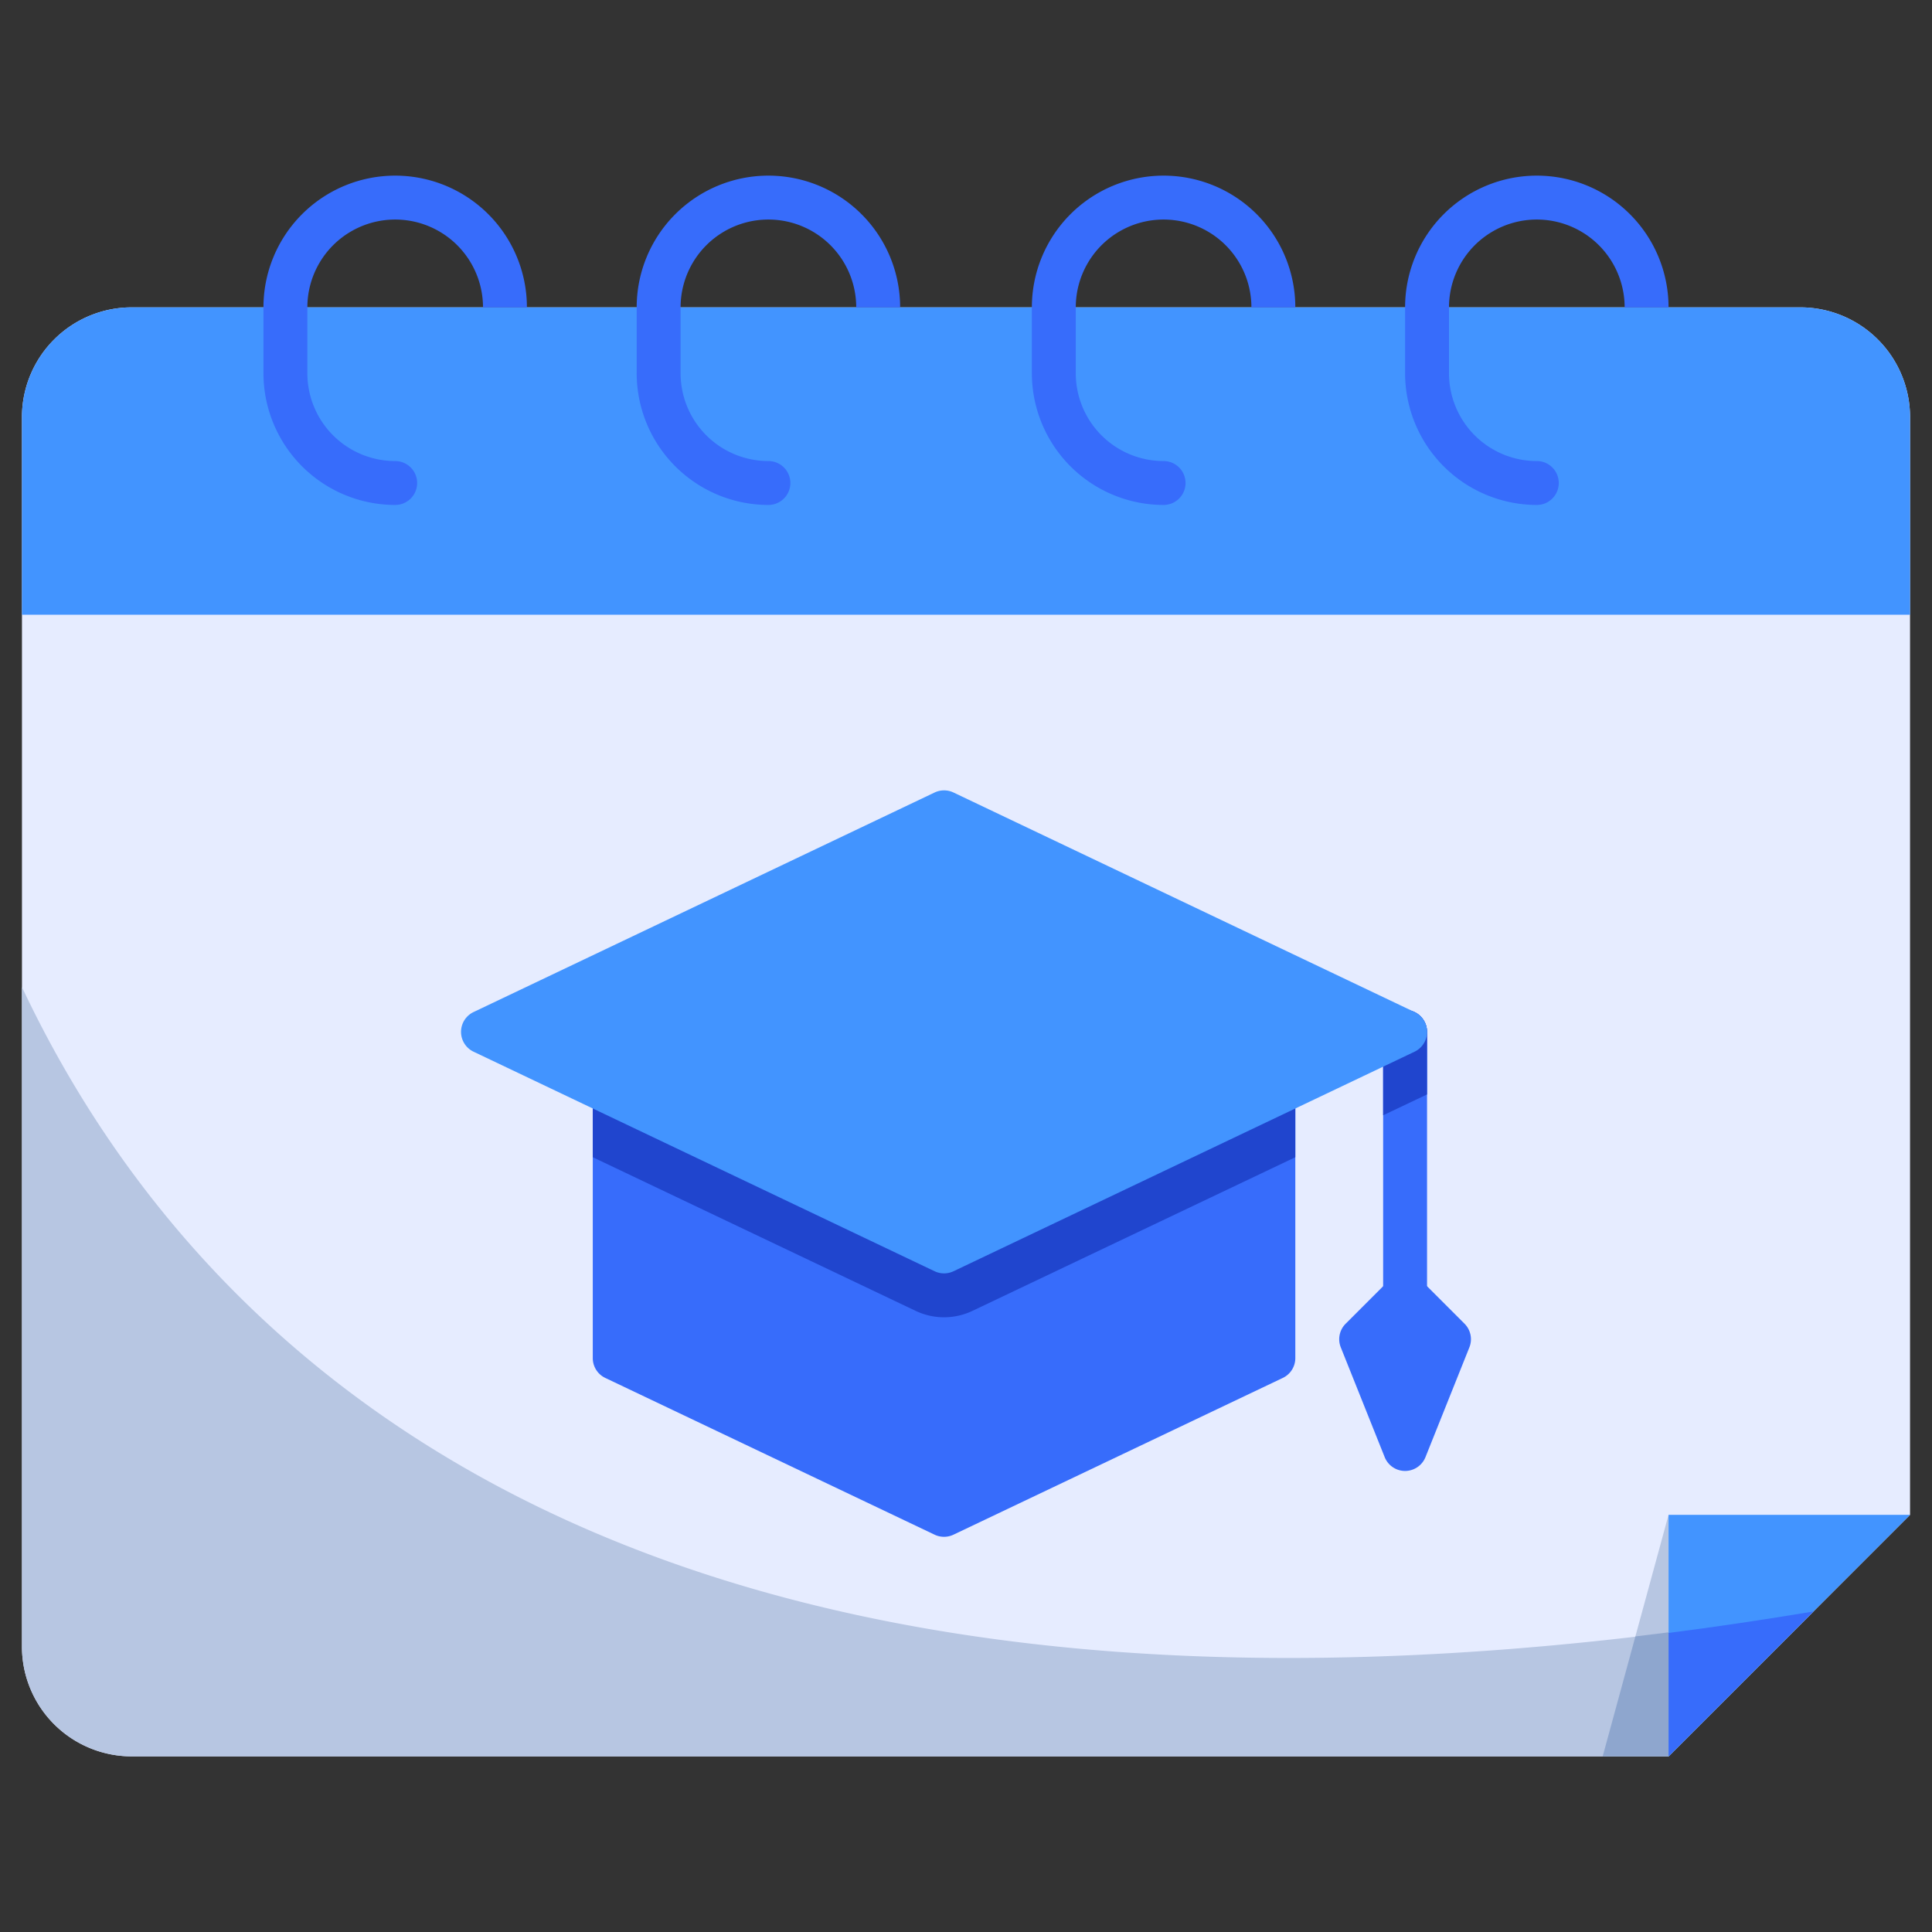 <svg xmlns="http://www.w3.org/2000/svg" viewBox="0 0 88 88"><rect x="0" y="0" width="88" height="88" fill="#333333" stroke="none"/><title>Artboard-39</title><g id="Calendar_Graduation" data-name="Calendar Graduation"><path d="M82,14H6a5,5,0,0,0-5,5V75a5,5,0,0,0,5,5H76L87,69V19A5,5,0,0,0,82,14Z" style="fill:#e6ecff"/><polygon points="76 69 73 80 76 80 76 69" style="fill:#b7c6e2"/><path d="M76,14v1a1,1,0,0,1-2,0V14Z" style="fill:#376cfb"/><path d="M59,14v1a1,1,0,0,1-2,0V14Z" style="fill:#376cfb"/><path d="M41,14v1a1,1,0,0,1-2,0V14Z" style="fill:#376cfb"/><path d="M24,14v1a1,1,0,0,1-2,0V14Z" style="fill:#376cfb"/><path d="M82,14H6a5,5,0,0,0-5,5v9H87V19A5,5,0,0,0,82,14Z" style="fill:#4294ff"/><path d="M24,14H22a4,4,0,0,0-8,0v3a3.999,3.999,0,0,0,4,4,1,1,0,0,1,0,2,6.005,6.005,0,0,1-6-6V14a6,6,0,0,1,12,0Z" style="fill:#376cfb"/><path d="M41,14H39a4,4,0,0,0-8,0v3a3.999,3.999,0,0,0,4,4,1,1,0,0,1,0,2,6.005,6.005,0,0,1-6-6V14a6,6,0,0,1,12,0Z" style="fill:#376cfb"/><path d="M59,14H57a4,4,0,0,0-8,0v3a3.999,3.999,0,0,0,4,4,1,1,0,0,1,0,2,6.005,6.005,0,0,1-6-6V14a6,6,0,0,1,12,0Z" style="fill:#376cfb"/><path d="M76,14H74a4,4,0,0,0-8,0v3a3.999,3.999,0,0,0,4,4,1,1,0,0,1,0,2,6.005,6.005,0,0,1-6-6V14a6,6,0,0,1,12,0Z" style="fill:#376cfb"/><path d="M58.534,49.015a1.004,1.004,0,0,0-.964-.058L43,55.893,28.43,48.957A1,1,0,0,0,27,49.86v12a1,1,0,0,0,.57.903l15,7.14a1.003,1.003,0,0,0,.859,0l15-7.14A1,1,0,0,0,59,61.86v-12A1.001,1.001,0,0,0,58.534,49.015Z" style="fill:#376cfb"/><path d="M64,60a1,1,0,0,1-1-1V47a1,1,0,0,1,2,0V59A1,1,0,0,1,64,60Z" style="fill:#376cfb"/><path d="M66.707,60.293l-2-2a.999.999,0,0,0-1.414,0l-2,2a.999.999,0,0,0-.222,1.078l2,5a1,1,0,0,0,1.857,0l2-5A.999.999,0,0,0,66.707,60.293Z" style="fill:#376cfb"/><path d="M59,49.86v2.85l-14.71,7a3.014,3.014,0,0,1-2.58,0L27,52.71V49.86a1.025,1.025,0,0,1,.47-.85.994.994,0,0,1,.96-.05L43,55.89l14.57-6.93a.994.994,0,0,1,.96.05A1.025,1.025,0,0,1,59,49.86Z" style="fill:#2045ce"/><path d="M65,47v2.85l-2,.95V47a1,1,0,0,1,2,0Z" style="fill:#2045ce"/><path d="M82.599,73.401C30.39,82.043,9.307,62.577,1,44.96V75a5,5,0,0,0,5,5H76Z" style="fill:#b7c6e2"/><path d="M64.43,46.097l-21-10a1.003,1.003,0,0,0-.859,0l-21,10a1,1,0,0,0,0,1.807l21,10a1.003,1.003,0,0,0,.859,0l21-10a1,1,0,0,0,0-1.807Z" style="fill:#4294ff"/><polygon points="76 80 76 69 87 69 76 80" style="fill:#4294ff"/><path d="M76,74.378V80l6.599-6.599C80.346,73.774,78.138,74.107,76,74.378Z" style="fill:#376cfb"/><path d="M74.49,74.537,73,80h3V74.351C75.495,74.415,74.989,74.479,74.49,74.537Z" style="fill:#8ea6ce"/></g></svg>